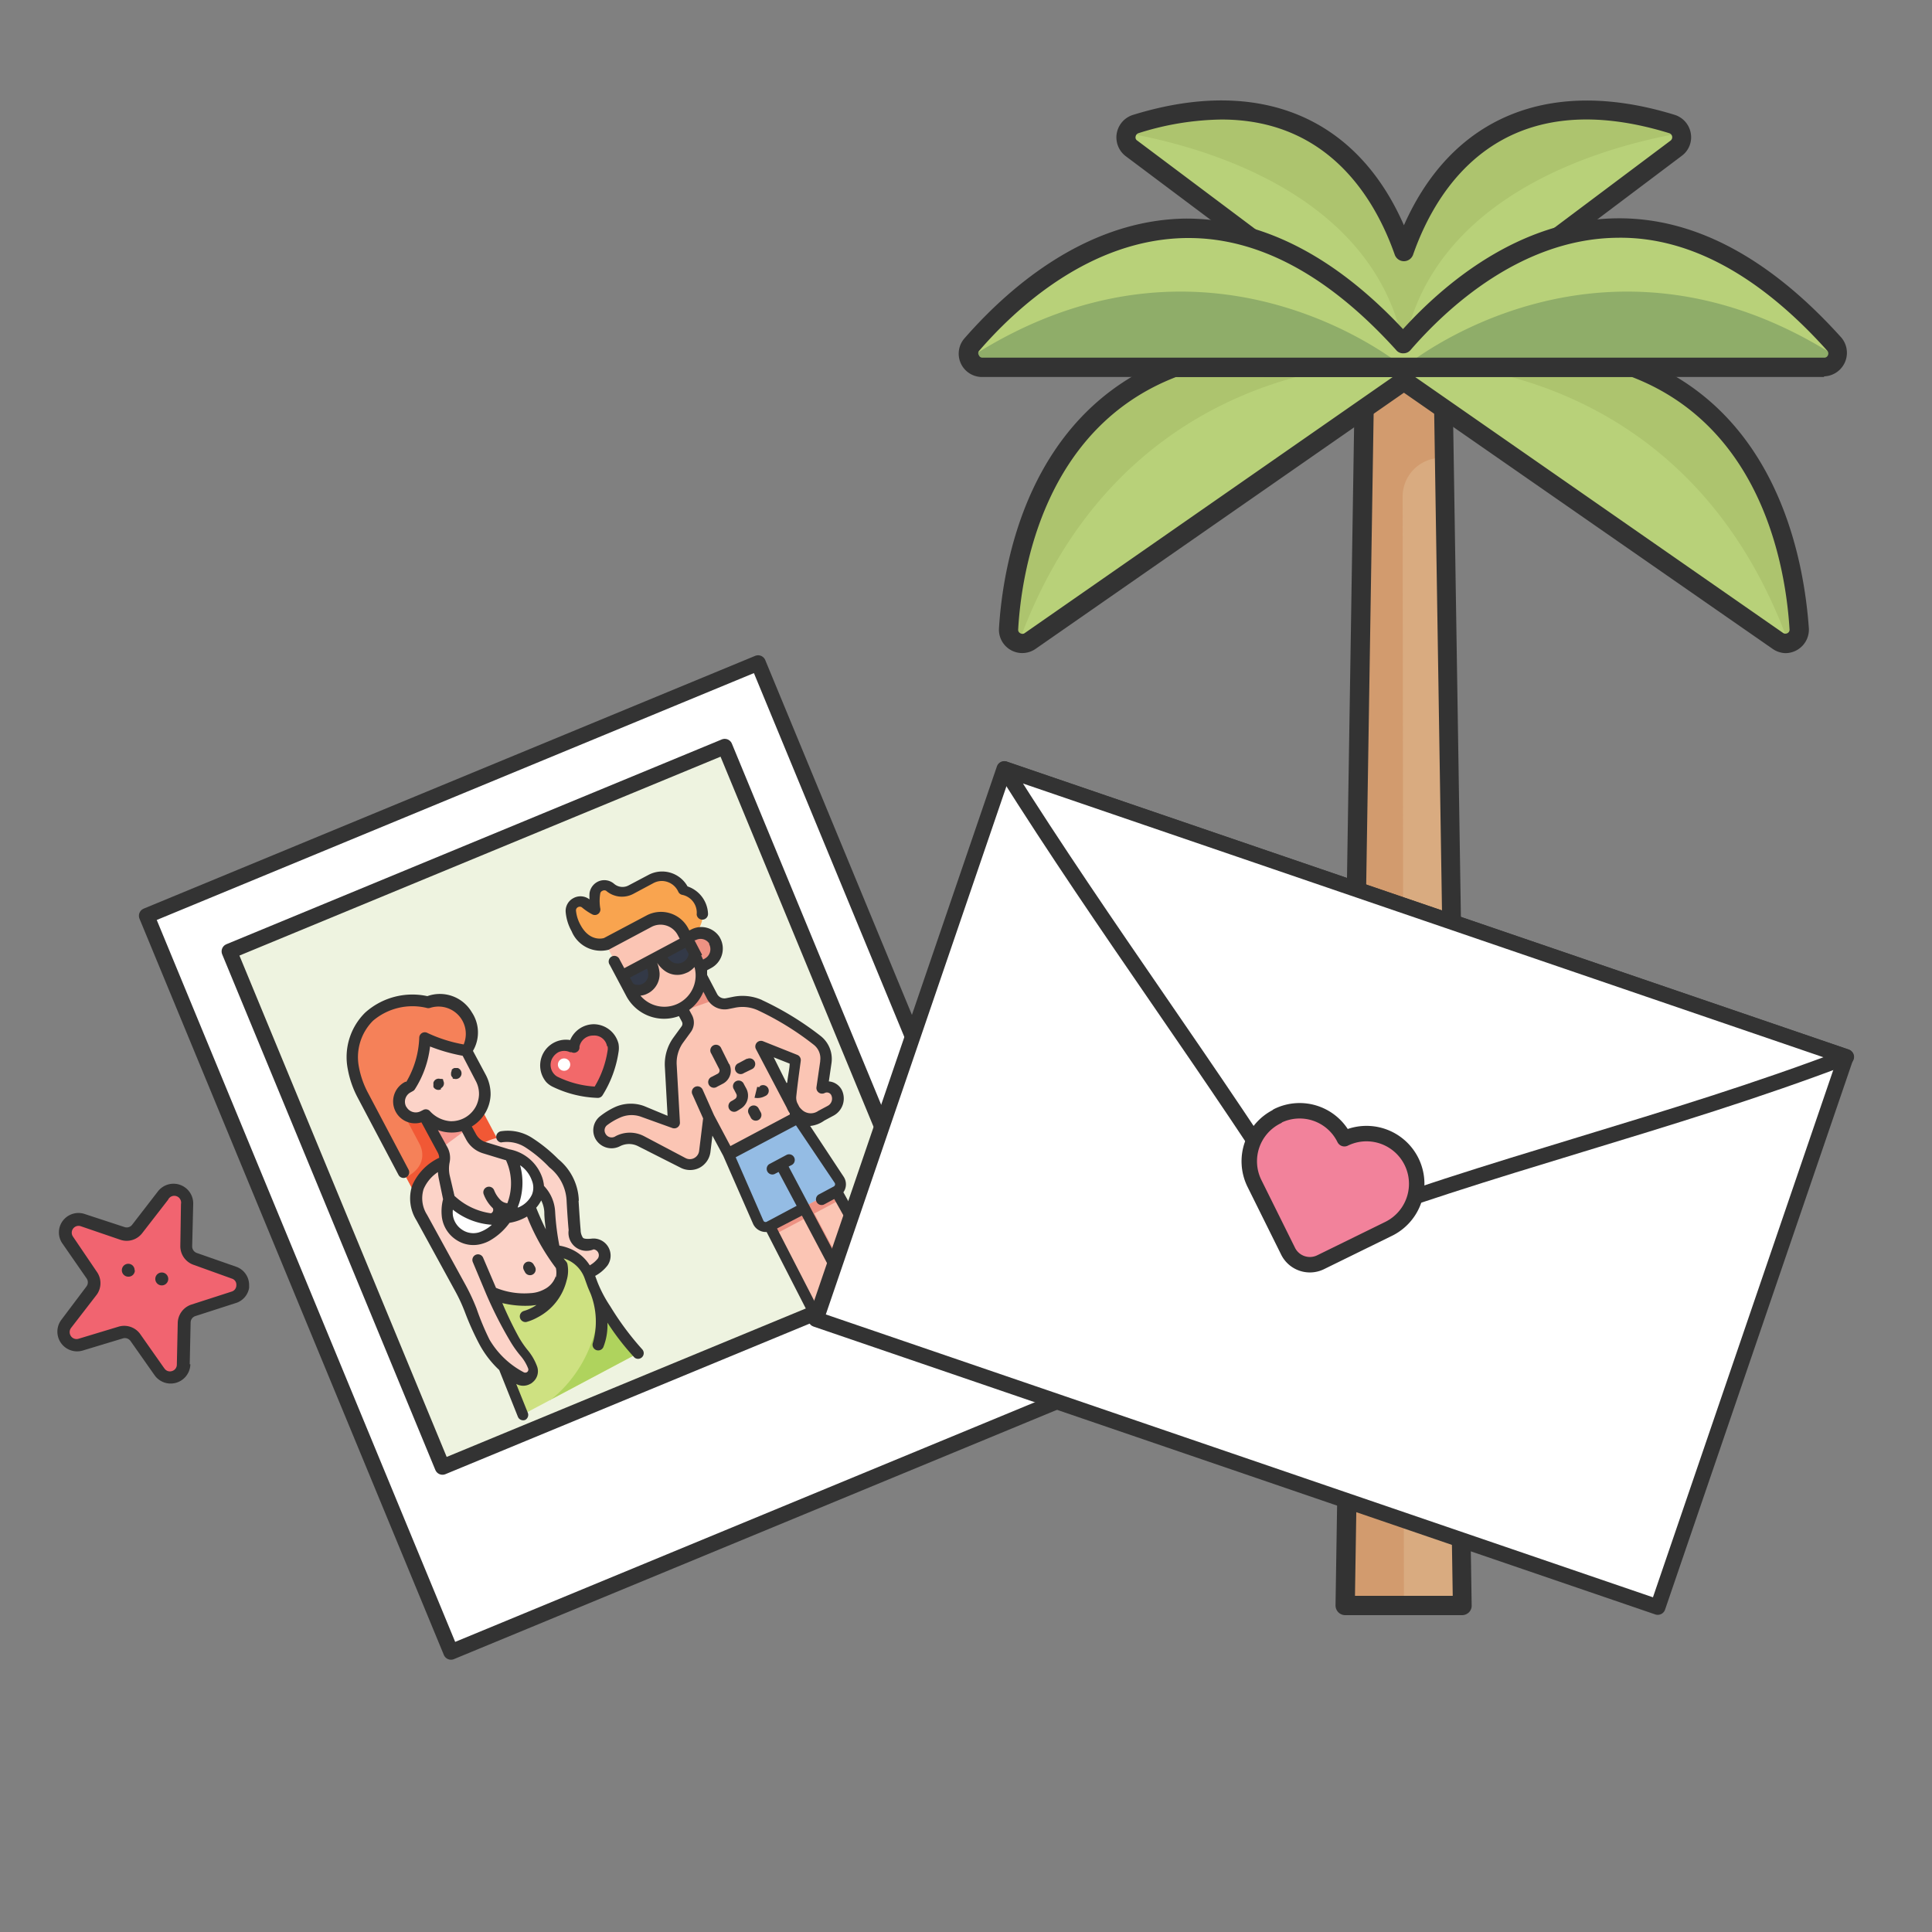 <svg xmlns="http://www.w3.org/2000/svg" width="150" height="150" viewBox="0 0 150 150"><rect x="0" y="0" width="150" height="150" fill="#808080" stroke="none"/><defs><style>.cls-1{fill:#d9ab80;}.cls-2{fill:#d29b6e;}.cls-3{fill:#333;}.cls-4{fill:#adc46e;}.cls-5{fill:#b8d179;}.cls-6{fill:#8fad69;}.cls-20,.cls-7{fill:#fff;}.cls-22,.cls-7,.cls-8{stroke:#333;stroke-linejoin:round;stroke-width:1.2px;}.cls-8{fill:#eef3e0;}.cls-9{fill:#f15835;}.cls-10{fill:#f58159;}.cls-11{fill:#fcd3c8;}.cls-12{fill:#cee181;}.cls-13{fill:#fbc5b4;}.cls-14{fill:#ed9283;}.cls-15{fill:#f9a44f;}.cls-16{fill:#333947;}.cls-17{fill:#f6978e;}.cls-18{fill:#94bce4;}.cls-19{fill:#f2696a;}.cls-21{fill:#afd35d;}.cls-22{fill:#f2829b;fill-rule:evenodd;}.cls-23{fill:#f16470;}</style></defs><g id="Layer_190" data-name="Layer 190"><path class="cls-1" d="M112,28.18H106l-1.52,96.47h9.11Zm0,0"/><path class="cls-2" d="M112.18,35.49,112,28.18H106l-1.52,96.47H109l-.1-86.09a3,3,0,0,1,2.78-3Zm0,0"/><path class="cls-3" d="M113.55,125.4h-9.11a.75.75,0,0,1-.53-.22.77.77,0,0,1-.22-.54l1.52-96.48a.74.74,0,0,1,.75-.73H112a.74.74,0,0,1,.75.73l1.51,96.48a.72.72,0,0,1-.21.54A.77.77,0,0,1,113.55,125.4Zm-8.35-1.5h7.59l-1.49-95h-4.6Z"/><path class="cls-4" d="M129.82,9.63c-12.17-3.73-18.27,2.63-20.82,9.9-2.55-7.27-8.66-13.63-20.83-9.9a1.08,1.08,0,0,0-.34,1.88L109,27.38l21.16-15.87a1.07,1.07,0,0,0-.34-1.88Zm0,0"/><path class="cls-5" d="M87.49,10.33a1,1,0,0,0,.34,1.18l21.11,15.82v-.65C106.54,15,93.34,11.36,87.49,10.33Zm0,0"/><path class="cls-5" d="M130.5,10.33a1,1,0,0,1-.34,1.18l-21.1,15.82v-.65c2.4-11.73,15.6-15.32,21.44-16.35Zm0,0"/><path class="cls-3" d="M109,28.13a.74.74,0,0,1-.45-.15L87.38,12.11A1.83,1.83,0,0,1,88,8.91c9.74-3,17.31.14,21,8.58,3.74-8.44,11.31-11.56,21-8.58h0a1.82,1.82,0,0,1,1.27,1.43,1.79,1.79,0,0,1-.7,1.76L109.45,28A.76.76,0,0,1,109,28.13ZM94.84,9.28a22.06,22.06,0,0,0-6.45,1.06.33.33,0,0,0-.22.26.28.28,0,0,0,.12.31L109,26.44l20.71-15.53a.33.33,0,0,0-.11-.57c-13-4-18.06,4.2-19.89,9.44a.76.76,0,0,1-.71.5h0a.76.76,0,0,1-.71-.5C106.79,15.51,103.18,9.28,94.84,9.28Z"/><path class="cls-4" d="M126.82,28.52H91.17C80.44,32.58,78.6,44.06,78.31,48.84a1.05,1.05,0,0,0,1.66.92l29-20.19,29,20.19a1.06,1.06,0,0,0,1.67-.92c-.29-4.78-2.13-16.26-12.87-20.32Zm0,0"/><path class="cls-5" d="M113.83,28.52h-9.66c-6.86,1.06-19.23,5.25-25.08,21.39a1,1,0,0,0,.88-.15l29-20.19,29,20.19a1,1,0,0,0,.89.15c-5.86-16.14-18.23-20.33-25.08-21.39Zm0,0"/><path class="cls-3" d="M138.63,50.71a1.83,1.83,0,0,1-1-.33L109,30.49,80.4,50.38a1.81,1.81,0,0,1-2.84-1.59c.3-4.9,2.2-16.76,13.35-21a.75.75,0,0,1,.26,0h35.65a.84.84,0,0,1,.27,0c11.14,4.22,13,16.08,13.35,21a1.83,1.83,0,0,1-1.81,1.92ZM91.31,29.27c-10.21,3.94-12,15-12.26,19.61a.29.29,0,0,0,.16.28.31.31,0,0,0,.34,0l28.57-19.88Zm18.56,0,28.58,19.88a.32.32,0,0,0,.34,0,.29.29,0,0,0,.15-.28c-.28-4.59-2-15.67-12.26-19.61Z"/><path class="cls-5" d="M108.94,26.68c-15.72-17.46-29.24-4.85-33.49.09a1.06,1.06,0,0,0,.81,1.75h65.36a1.07,1.07,0,0,0,.79-1.79c-15.67-17.47-29.15-5.05-33.47-.05Zm0,0"/><path class="cls-6" d="M142.73,27.79a1.05,1.05,0,0,1-1,.73H109s15.2-12.73,33.73-.73Zm0,0"/><path class="cls-6" d="M75.26,27.79a1.06,1.06,0,0,0,1,.73H109s-15.2-12.73-33.74-.73Zm0,0"/><path class="cls-3" d="M141.62,29.27H76.26a1.81,1.81,0,0,1-1.38-3c3-3.43,9.11-9.21,17.21-9.3,5.79,0,11.45,2.82,16.84,8.58,3.13-3.44,9-8.53,16.62-8.6,6-.06,11.85,3.07,17.42,9.27a1.83,1.83,0,0,1-1.35,3ZM92.29,18.48h-.18C84.6,18.57,78.81,24,76,27.26a.28.28,0,0,0,0,.32.29.29,0,0,0,.28.19h65.36a.3.3,0,0,0,.28-.19.32.32,0,0,0-.05-.35c-5.26-5.86-10.75-8.86-16.29-8.77-7.48.07-13.27,5.49-16.06,8.71a.71.71,0,0,1-.56.26.67.67,0,0,1-.56-.25C103.18,21.41,97.77,18.48,92.29,18.48Z"/><rect class="cls-7" x="21.25" y="58.94" width="51.37" height="61.85" transform="translate(-30.77 24.75) rotate(-22.46)"/><rect class="cls-8" x="24.5" y="64.27" width="41.62" height="43.32" transform="translate(-29.39 23.83) rotate(-22.46)"/><rect class="cls-9" x="35.72" y="85.38" width="2.42" height="4.89" transform="translate(-36.87 27.57) rotate(-27.96)"/><path class="cls-10" d="M36.21,81.57a2.28,2.28,0,0,0,0-2.71,2.5,2.5,0,0,0-3-1A5.17,5.17,0,0,0,28.64,79a4.42,4.42,0,0,0-1.23,4A7,7,0,0,0,28.14,85l4.74,8.92,4-2.11-3.23-6.09Zm0,0"/><path class="cls-9" d="M33.64,85.78l-2.49.35,1.44,2.72s.88,1.54-1.06,2.55l1.35,2.53,4-2.11Zm0,0"/><path class="cls-11" d="M37.05,89.12a.16.16,0,0,1,.06-.08,3.62,3.62,0,0,1,4.23-.16A9.5,9.5,0,0,1,43,90.35a3.84,3.84,0,0,1,1.45,2.56c0,.68.12,2,.22,3.1a.68.68,0,0,0,.74.62l.65,0a.85.85,0,0,1,.8.46.88.88,0,0,1-.08.92,3.55,3.55,0,0,1-1.27,1l-2.23-1a14.76,14.76,0,0,1-.63-3.79,2.72,2.72,0,0,0-.9-1.88,4.72,4.72,0,0,0-.8-.59s-3.46-1.82-3.6-1.88-.34-.65-.34-.65Zm0,0"/><path class="cls-12" d="M42.22,97.1a4,4,0,0,1,1.81.24,2.93,2.93,0,0,1,1.71,1.72l.22.6a10.59,10.59,0,0,0,1,2,23.26,23.26,0,0,0,2.56,3.42l-8.9,4.73L36.72,100Zm0,0"/><path class="cls-11" d="M41,93.35a18.36,18.36,0,0,0,2.58,4.87,2.14,2.14,0,0,1-1.11,2.34,3,3,0,0,1-1.3.37,5.74,5.74,0,0,1-3.54-.83l-2.26-4.25Zm0,0"/><path class="cls-11" d="M34.47,90.17s-3.36,1.41-1.76,4.36l3,5.48a13.75,13.75,0,0,1,.81,1.74,21,21,0,0,0,1.08,2.42A7.2,7.2,0,0,0,40.38,107h0a.68.68,0,0,0,1-.8,3.62,3.62,0,0,0-.68-1.17,7.57,7.57,0,0,1-.72-1,29.08,29.08,0,0,1-1.85-3.6c-.93-2.23-2.23-5.32-2.23-5.32Zm0,0"/><path class="cls-11" d="M32.7,86.21l1.65,3.1a1.28,1.28,0,0,1,.12.86,3,3,0,0,0,0,1.16l.36,1.75a3.14,3.14,0,0,0-.1,1.33,2,2,0,0,0,2.59,1.69,4,4,0,0,0,2-1.62A3,3,0,0,0,41.66,93a1.86,1.86,0,0,0,.05-1.41,2.91,2.91,0,0,0-2.26-1.9l-1.82-.55a1.73,1.73,0,0,1-1-.85l-1.71-3.21Zm0,0"/><path class="cls-13" d="M52.68,77.74,53.34,79a.78.78,0,0,1-.06.83l-.64.88a3.12,3.12,0,0,0-.59,2l.25,4.45-2.45-.88a2.54,2.54,0,0,0-2,.1,4.9,4.9,0,0,0-1,.65.94.94,0,0,0-.23,1.16v0a1,1,0,0,0,.58.48,1,1,0,0,0,.75-.07h0a1.94,1.94,0,0,1,1.8,0l3.52,1.79a1,1,0,0,0,.92,0,1,1,0,0,0,.51-.75l.36-2.91,1.49,2.81L62,86.67l-2.88-5.42,2.66,1.06S61.5,84,61.39,85.1a1.72,1.72,0,0,0,.51,1.33,1.41,1.41,0,0,0,1.84.21l.73-.39a1.06,1.06,0,0,0,.44-1.44.82.82,0,0,0-1.09-.34l.29-2a1.8,1.8,0,0,0-.68-1.68A22.72,22.72,0,0,0,59,78a3.3,3.3,0,0,0-2-.21l-.5.1a1.07,1.07,0,0,1-1.17-.55l-1-2Zm0,0"/><path class="cls-14" d="M52.55,73.18l1.24-.66A1.28,1.28,0,0,1,55,74.77l-1.24.66Zm0,0"/><path class="cls-14" d="M52.68,77.74l.39.74,2.41-.85a1.44,1.44,0,0,1-.18-.25l-1-2Zm0,0"/><path class="cls-15" d="M47,73.25A2,2,0,0,1,44.67,72a3.29,3.29,0,0,1-.4-1.3.72.72,0,0,1,.37-.68.73.73,0,0,1,.78.07,3.6,3.6,0,0,0,.77.49,4.17,4.17,0,0,1,0-1.27.76.76,0,0,1,.46-.58.74.74,0,0,1,.73.13l0,0a1.44,1.44,0,0,0,1.62.18l1.57-.83a1.82,1.82,0,0,1,2.53.87v0a1.85,1.85,0,0,1,1.45,1.76c.15,1.55-1.57,2.48-1.57,2.48Zm0,0"/><path class="cls-13" d="M47,73.25l2,3.78a2.85,2.85,0,0,0,3.88,1.19,2.8,2.8,0,0,0,1.4-1.69,2.83,2.83,0,0,0-.21-2.19L53,72.27a2,2,0,0,0-2.63-.8Zm0,0"/><path class="cls-16" d="M48.32,75.66l2.11-1.12a2.25,2.25,0,0,1,.34,1A1.24,1.24,0,0,1,49,76.74a1,1,0,0,1-.22-.13Zm0,0"/><path class="cls-16" d="M53.39,73l-2.18,1.16a2,2,0,0,0,.65.85,1.3,1.3,0,0,0,2-.8,1.1,1.1,0,0,0,0-.26Zm0,0"/><path class="cls-17" d="M36.26,87.66l-1.38-2.6L32.7,86.21l1.56,2.93Zm0,0"/><path class="cls-17" d="M40.62,90.18l.08,1.32.29.15a4.72,4.72,0,0,1,.8.59,2.74,2.74,0,0,1,.47.55,2.42,2.42,0,0,0-1.64-2.61Zm0,0"/><path class="cls-18" d="M56.57,89.53,62,86.67l3.17,4.8a.66.66,0,0,1,.09.51.68.68,0,0,1-.33.41l-5.14,2.73a.63.63,0,0,1-.88-.31Zm0,0"/><path class="cls-13" d="M59.75,95.12l3.8,7.43L69,99.67l-4.09-7.28Zm0,0"/><path class="cls-19" d="M44.6,81.14c0,.1,0,.17,0,.17l-.15-.07a1.54,1.54,0,0,0-1.69,2.48l0,0a1.31,1.31,0,0,0,.41.3,8.16,8.16,0,0,0,3.28.8,8.19,8.19,0,0,0,1.18-3.16,1.45,1.45,0,0,0,0-.51v-.05a1.54,1.54,0,0,0-3,0Zm0,0"/><path class="cls-11" d="M33,80.58a7.57,7.57,0,0,1-1.15,3.74l-.17.1a1.27,1.27,0,1,0,1.18,2.24l.18-.1a2.84,2.84,0,0,0,1.89.93,2.59,2.59,0,0,0,2.45-1.44,2.36,2.36,0,0,0,.27-1,2.63,2.63,0,0,0-.32-1.32l-1.12-2.12a11.67,11.67,0,0,1-3.21-1Zm0,0"/><path class="cls-20" d="M34.84,93.08a3.14,3.14,0,0,0-.1,1.33,2,2,0,0,0,2.59,1.69,4,4,0,0,0,2-1.62c-2.3.81-4.48-1.4-4.48-1.4Zm0,0"/><path class="cls-20" d="M41.66,93a1.86,1.86,0,0,0,.05-1.41,2.59,2.59,0,0,0-1.8-1.74l-.31-.08a4.64,4.64,0,0,1-.28,4.73A3,3,0,0,0,41.66,93Zm0,0"/><polygon class="cls-14" points="62.07 93.89 62.84 93.48 66.74 100.85 65.97 101.26 62.07 93.89"/><path class="cls-14" d="M65.32,93.1l-.43-.71-5.14,2.73.37.74Zm0,0"/><path class="cls-20" d="M34.53,90.09l1,3.55a1.14,1.14,0,0,1-.65-.56,13.13,13.13,0,0,0-.55-2.72.35.35,0,0,1,.05-.3.11.11,0,0,1,.19,0Zm0,0"/><path class="cls-20" d="M37.41,88.74a9.45,9.45,0,0,0,2.5,1.09l0,.49A8.33,8.33,0,0,1,37.25,89a.14.14,0,0,1,0-.23.13.13,0,0,1,.16,0Zm0,0"/><path class="cls-20" d="M38.37,94.81l1.52-1-.23.64-.64.45Zm0,0"/><path class="cls-21" d="M42.71,108.69l6.81-3.62A23.26,23.26,0,0,1,47,101.65c-.18-.28-.34-.57-.5-.86a10,10,0,0,1-3.75,7.9Zm0,0"/><path class="cls-20" d="M44.22,82.43a.49.49,0,0,1-.2.65.48.48,0,1,1,.2-.65Zm0,0"/><path class="cls-3" d="M44.94,93.22A4.33,4.33,0,0,0,43.35,90a11.82,11.82,0,0,0-2-1.63,3.48,3.48,0,0,0-2.45-.54.44.44,0,0,0,0,.87,2.65,2.65,0,0,1,1.92.4,10.12,10.12,0,0,1,1.84,1.54,3.5,3.5,0,0,1,1.33,2.57v0c0,.06.08,1.49.16,2.3A1.4,1.4,0,0,0,46.09,97h0a.46.46,0,0,1,.34.69,2.13,2.13,0,0,1-.64.55,3.28,3.28,0,0,0-1.63-1.33,3.76,3.76,0,0,0-.73-.2,19.43,19.43,0,0,1-.33-2.64,3.12,3.12,0,0,0-.87-2,2.58,2.58,0,0,0-.14-.67,3.34,3.34,0,0,0-2.56-2.17l-1.8-.55a1.28,1.28,0,0,1-.78-.64l-.32-.58A3,3,0,0,0,38.09,85a3.21,3.21,0,0,0-.37-1.54l-1-1.87a2.82,2.82,0,0,0-.09-3l0,0a2.87,2.87,0,0,0-3.45-1.25,5.49,5.49,0,0,0-4.83,1.28A4.85,4.85,0,0,0,27,83a7.6,7.6,0,0,0,.77,2.22l3.17,6a.44.44,0,1,0,.78-.41l-3.17-6a6.94,6.94,0,0,1-.69-2,4,4,0,0,1,1.1-3.56,4.73,4.73,0,0,1,4.15-1,.48.48,0,0,0,.29,0A2.12,2.12,0,0,1,36,81.09a11.18,11.18,0,0,1-2.81-.89.43.43,0,0,0-.64.38,7.23,7.23,0,0,1-1,3.41l-.08,0a1.7,1.7,0,0,0,1.25,3.15L34,89.51a1,1,0,0,1,.1.38A4.24,4.24,0,0,0,32,92.05a3.2,3.2,0,0,0,.33,2.69l3,5.48a12.93,12.93,0,0,1,.78,1.69,21.75,21.75,0,0,0,1.11,2.46,7.79,7.79,0,0,0,1.54,2L40.21,110a.44.44,0,0,0,.57.24l0,0a.44.44,0,0,0,.2-.55l-.9-2.24,0,0,0,0a1.12,1.12,0,0,0,1.08,0,.57.57,0,0,0,.18-.12,1.1,1.1,0,0,0,.37-1.21,4.25,4.25,0,0,0-.76-1.32,7.33,7.33,0,0,1-.68-1A29.84,29.84,0,0,1,39,101.17a7.61,7.61,0,0,0,2.23.2l.42-.05a3.51,3.51,0,0,1-1,.47.44.44,0,0,0,.21.85,3.79,3.79,0,0,0,.86-.35,4.41,4.41,0,0,0,2.27-2.87h0a2.6,2.6,0,0,0,.06-1.3.56.56,0,0,0-.09-.17,2.43,2.43,0,0,1-.2-.25l.17.06a2.49,2.49,0,0,1,1.45,1.46l.22.61c.08.22.18.43.27.65a6,6,0,0,1,.16,3.78.44.44,0,0,0,.81.34,4.63,4.63,0,0,0,.32-1.91,19.75,19.75,0,0,0,2.1,2.71.44.44,0,0,0,.61-.63,22.25,22.25,0,0,1-2.49-3.35,10,10,0,0,1-1-1.9l-.17-.46a3.05,3.05,0,0,0,.95-.8,1.33,1.33,0,0,0-1-2.1H46c-.51.06-.68,0-.74-.06a1.1,1.1,0,0,1-.18-.61c-.07-.77-.15-2.14-.16-2.26Zm-13.4-7.29a.82.82,0,0,1,.34-1.12l.18-.1a.4.4,0,0,0,.15-.14,7.8,7.8,0,0,0,1.18-3.32,13.57,13.57,0,0,0,2.53.72l1,1.92a2.14,2.14,0,0,1,.27,1.1,2.19,2.19,0,0,1-.22.87,2.16,2.16,0,0,1-2,1.19,2.39,2.39,0,0,1-1.58-.77.43.43,0,0,0-.54-.1l-.18.09a.83.83,0,0,1-1.12-.34Zm3.37,5.31a2.49,2.49,0,0,1,0-1,1.73,1.73,0,0,0-.17-1.16L34,87.74a3.08,3.08,0,0,0,1.85.09l.34.64a2.22,2.22,0,0,0,1.3,1.07l1.8.55a4.32,4.32,0,0,1,.1,3.33.89.89,0,0,1-.51-.23l0,0a2.22,2.22,0,0,1-.52-.79.43.43,0,1,0-.8.34,2.89,2.89,0,0,0,.7,1.06.29.29,0,0,1-.14.4l0,0a5.16,5.16,0,0,1-2.83-1.35Zm3.28,3.85a2.78,2.78,0,0,1-1,.59,1.55,1.55,0,0,1-1.29-.19,1.63,1.63,0,0,1-.74-1.14,2.1,2.1,0,0,1,0-.43,5.43,5.43,0,0,0,3,1.17Zm4.93,4,0,.07v0a1.74,1.74,0,0,1-.84.93,2.53,2.53,0,0,1-1.11.31,5.82,5.82,0,0,1-2.66-.41l-1-2.34a.43.43,0,0,0-.8.34l1.06,2.53a31.51,31.51,0,0,0,1.87,3.66,8.15,8.15,0,0,0,.77,1.08,3.39,3.39,0,0,1,.6,1,.24.24,0,0,1-.09.27.26.26,0,0,1-.28,0l0,0A6.7,6.7,0,0,1,38,104,20.75,20.75,0,0,1,37,101.6a15.59,15.59,0,0,0-.84-1.81l-3-5.47a2.38,2.38,0,0,1-.27-2A3,3,0,0,1,34,91a3.78,3.78,0,0,0,.06.47l.34,1.64a3.72,3.72,0,0,0-.09,1.41,2.5,2.5,0,0,0,1.14,1.76,2.38,2.38,0,0,0,2,.28,2.75,2.75,0,0,0,.56-.23,4.86,4.86,0,0,0,1.55-1.39,3.9,3.9,0,0,0,1.36-.49,17,17,0,0,0,2.24,4,1.75,1.75,0,0,1,0,.72Zm-2.93-5.35a5.09,5.09,0,0,0,.19-3.27,2.38,2.38,0,0,1,.92,1.2,1.44,1.44,0,0,1,0,1.08,2,2,0,0,1-1.07,1Zm2.19,1.71c-.33-.66-.58-1.26-.75-1.68a2.87,2.87,0,0,0,.39-.57,2.31,2.31,0,0,1,.24.89c0,.5.07,1,.12,1.36Zm0,0"/><path class="cls-3" d="M59.16,77.64a3.72,3.72,0,0,0-2.28-.24l-.5.1a.64.64,0,0,1-.7-.32l-.78-1.49c0-.12,0-.24,0-.36l.31-.17a1.71,1.71,0,0,0,.71-2.31l-.06-.11a1.69,1.69,0,0,0-2.22-.56l-.12.06-.09-.17a2.39,2.39,0,0,0-3.22-1l-3.32,1.76c-.2.06-1.14.23-1.81-1a2.83,2.83,0,0,1-.36-1.13.27.27,0,0,1,.14-.26.29.29,0,0,1,.31,0A4.46,4.46,0,0,0,46,71a.43.43,0,0,0,.6-.5,3.45,3.45,0,0,1,0-1.11.28.28,0,0,1,.18-.23.29.29,0,0,1,.28,0l0,0a1.88,1.88,0,0,0,2.11.24l1.57-.84a1.36,1.36,0,0,1,1.1-.08,1.41,1.41,0,0,1,.82.75v0a.43.43,0,0,0,.33.25A1.41,1.41,0,0,1,54.09,71a.44.44,0,0,0,.88-.08,2.34,2.34,0,0,0-1.59-2.1,2.26,2.26,0,0,0-3-.91l-1.57.83a1,1,0,0,1-1.13-.12l0,0a1.16,1.16,0,0,0-1.17-.21,1.18,1.18,0,0,0-.74.94,3.87,3.87,0,0,0,0,.48,1.14,1.14,0,0,0-1.25-.1h0a1.12,1.12,0,0,0-.6,1.09,3.71,3.71,0,0,0,.46,1.48,2.45,2.45,0,0,0,2.87,1.44h0l0,0h0l3.36-1.79a1.51,1.51,0,0,1,2,.63l.16.3-4.3,2.29-.36-.67a.44.44,0,1,0-.77.41l1.29,2.43a3.32,3.32,0,0,0,4.08,1.55l.22.41a.35.35,0,0,1,0,.37l-.64.88a3.52,3.52,0,0,0-.67,2.28l.21,3.8L50,85.87a3,3,0,0,0-2.31.11,5.79,5.79,0,0,0-1.13.71,1.39,1.39,0,0,0-.34,1.71v0a1.43,1.43,0,0,0,1.92.59l0,0a1.54,1.54,0,0,1,1.4,0l3.3,1.67a1.61,1.61,0,0,0,1.48,0h0a1.62,1.62,0,0,0,.84-1.23l.15-1.26.84,1.56L58.46,95a1.08,1.08,0,0,0,1.06.65l3.64,7.11a.44.44,0,0,0,.59.2h0a.43.43,0,0,0,.18-.58l-3.6-7,1.93-1,3.7,7a.44.44,0,1,0,.77-.41l-5.5-10.4.24-.12a.44.44,0,0,0-.41-.78l-1.35.72a.44.44,0,0,0,.41.77l.33-.17,1.4,2.63-2.31,1.23a.19.19,0,0,1-.28-.1l-2.14-4.9,4.68-2.48,3,4.46a.2.2,0,0,1-.07.29l-1.18.63a.44.44,0,0,0,.42.77l.8-.43,3.87,6.92a.44.44,0,0,0,.58.16h0a.43.43,0,0,0,.15-.6l-3.89-7a1.07,1.07,0,0,0,0-1.24l-2.58-3.91A2.26,2.26,0,0,0,64,87l.73-.39a1.51,1.51,0,0,0,.62-2,1.25,1.25,0,0,0-1-.65l.21-1.44a2.27,2.27,0,0,0-.85-2.09,23.56,23.56,0,0,0-4.54-2.78Zm-4.65-3.51L53.92,73,54,73a.8.8,0,0,1,1.06.25.21.21,0,0,1,0,.06.83.83,0,0,1-.35,1.12l-.12.07-.15-.32ZM52.44,74l.77-.41.25.46s0,0,0,.07a.84.84,0,0,1-.53.62.85.85,0,0,1-.8-.09,1.57,1.57,0,0,1-.31-.32Zm-3.22,2.37-.06,0-.25-.47,1.33-.7a1.57,1.57,0,0,1,.09.43.79.79,0,0,1-.35.7.77.77,0,0,1-.76.07Zm.52.93a1.46,1.46,0,0,0,.57-.18,1,1,0,0,0,.17-.1,1.68,1.68,0,0,0,.73-1.47,2.83,2.83,0,0,0-.19-.8h0a2.37,2.37,0,0,0,.57.61,1.66,1.66,0,0,0,1.64.2l.19-.08a2,2,0,0,0,.5-.4,2.43,2.43,0,0,1-4.19,2.23Zm13.94,5.11-.29,2a.44.44,0,0,0,.64.45.38.38,0,0,1,.5.15.63.63,0,0,1-.27.85l-.73.39a1,1,0,0,1-1.31-.13,1.37,1.37,0,0,1-.16-.18l-.17-.33a1.06,1.06,0,0,1-.07-.46c.11-1.08.35-2.76.35-2.78a.44.44,0,0,0-.27-.47l-2.66-1.06a.44.44,0,0,0-.55.61L61.08,86a2.34,2.34,0,0,0,.24.44l0,.09-4.61,2.45-1.28-2.41-.89-2a.44.44,0,0,0-.8.36l.85,1.9-.31,2.53a.73.73,0,0,1-.38.55h0a.71.71,0,0,1-.68,0L50,88.21a2.38,2.38,0,0,0-2.2,0h0A.54.54,0,0,1,47,88v0a.51.51,0,0,1,.12-.63,4.87,4.87,0,0,1,1-.59,2.17,2.17,0,0,1,1.64-.08l2.44.88a.44.44,0,0,0,.59-.43l-.25-4.45A2.71,2.71,0,0,1,53,81l.64-.88a1.24,1.24,0,0,0,.09-1.3l-.22-.41A3.32,3.32,0,0,0,54.61,77l.3.57a1.54,1.54,0,0,0,1.65.77l.5-.1a2.88,2.88,0,0,1,1.74.18,22.28,22.28,0,0,1,4.36,2.68,1.34,1.34,0,0,1,.52,1.26Zm-2.61,1.68-1-2,1.24.49c0,.34-.13.9-.19,1.47Zm0,0"/><path class="cls-3" d="M46.11,79.52a2,2,0,0,0-1.84,1.23A2,2,0,0,0,42.4,84l0,0a1.69,1.69,0,0,0,.54.39,8.64,8.64,0,0,0,3.46.85.43.43,0,0,0,.38-.2,8.72,8.72,0,0,0,1.24-3.34,1.89,1.89,0,0,0,0-.67v0a2,2,0,0,0-1.92-1.51Zm1.06,1.71v0a.87.87,0,0,1,0,.36,7.59,7.59,0,0,1-1,2.77,7.61,7.61,0,0,1-2.84-.74.86.86,0,0,1-.29-.21l0,0a1.06,1.06,0,0,1-.1-1.34,1.18,1.18,0,0,1,.42-.38,1.07,1.07,0,0,1,.89,0l.12,0a.41.41,0,0,0,.39,0h0a.41.41,0,0,0,.23-.32s0-.05,0-.12a1.08,1.08,0,0,1,1.08-.85,1,1,0,0,1,1.06.83Zm0,0"/><path class="cls-3" d="M56.61,82.63,56,81.4a.44.44,0,1,0-.77.41L55.84,83a.28.28,0,0,1-.11.36l-.46.24a.44.44,0,1,0,.41.77l.46-.24a1.15,1.15,0,0,0,.47-1.54Zm0,0"/><path class="cls-3" d="M58,82.19l-.65.35a.44.44,0,1,0,.41.77L58.4,83a.44.44,0,1,0-.41-.78Zm0,0"/><path class="cls-3" d="M57.94,84.51l-.18-.33a.44.44,0,1,0-.77.41l.17.33a.3.3,0,0,1-.09.4,2.61,2.61,0,0,1-.28.17.44.44,0,0,0,.41.78c.13-.07.25-.15.37-.23a1.19,1.19,0,0,0,.37-1.53Zm0,0"/><path class="cls-3" d="M59,84.38a.31.31,0,0,1-.21,0h0l-.21.85a1.23,1.23,0,0,0,.82-.13.44.44,0,1,0-.41-.77Zm0,0"/><path class="cls-3" d="M58.31,85.88a.44.44,0,0,0-.18.59l.18.34a.44.44,0,0,0,.77-.42l-.18-.33a.43.43,0,0,0-.59-.18Zm0,0"/><path class="cls-3" d="M34.23,84.49a.42.42,0,0,0,.18-.59.43.43,0,0,0,0-.07.13.13,0,0,0-.07-.06.18.18,0,0,0-.07,0,.11.11,0,0,0-.08,0,.42.42,0,0,0-.54.29.19.19,0,0,0,0,.08v.09a.31.31,0,0,0,0,.08s0,0,0,.08a.44.44,0,0,0,.59.18Zm0,0"/><path class="cls-3" d="M35.13,83.71l.07.05.08,0a.44.44,0,0,0,.26-.84l-.09,0h-.08l-.09,0a.55.55,0,0,0-.15.08l-.06.06,0,.07a.84.84,0,0,0-.05.17v.08s0,.06,0,.09a.55.55,0,0,0,.08.15l.06.06Zm0,0"/><path class="cls-3" d="M40.85,98a.45.45,0,0,0-.18.6l.09.17a.44.44,0,1,0,.78-.41l-.1-.17a.44.44,0,0,0-.59-.19Zm0,0"/><rect class="cls-7" x="68.8" y="69.66" width="69.07" height="45.16" transform="translate(35.41 -28.48) rotate(18.88)"/><path class="cls-7" d="M102,95.71c-8-12.72-16-23.29-24-36l65.35,22.35C129.51,87.32,115.77,90.44,102,95.71Z"/><path class="cls-22" d="M99.16,86.68a3.88,3.88,0,0,0-1.77,5.19L100,97.13a1.89,1.89,0,0,0,2.53.87l5.28-2.59a3.88,3.88,0,0,0-3.43-7,3.87,3.87,0,0,0-5.19-1.77Zm0,0"/><path class="cls-23" d="M7.1,99,5.25,96.3a1,1,0,0,1,1.18-1.56L9.5,95.79a1,1,0,0,0,1.15-.35l2-2.59a1,1,0,0,1,1.85.64l-.05,3.25a1,1,0,0,0,.69,1l3.06,1.07a1,1,0,0,1,0,2l-3.11,1a1,1,0,0,0-.72,1l-.07,3.24a1,1,0,0,1-1.87.57l-1.87-2.65a1,1,0,0,0-1.14-.4l-3.11.94a1,1,0,0,1-1.12-1.61l2-2.59A1,1,0,0,0,7.1,99Zm0,0"/><path class="cls-3" d="M14.73,105.92l.07-3.24a.53.53,0,0,1,.37-.5l3.1-1A1.5,1.5,0,0,0,19.34,100a1.09,1.09,0,0,0,0-.18,1.5,1.5,0,0,0-1-1.47l-3.06-1.07a.54.54,0,0,1-.36-.51L15,93.5a1.53,1.53,0,0,0-2.74-1l-2,2.59a.53.53,0,0,1-.59.18L6.59,94.26a1.52,1.52,0,0,0-1.72.53,1.5,1.5,0,0,0,0,1.79l1.85,2.67h0a.53.53,0,0,1,0,.62l-1.95,2.59a1.53,1.53,0,0,0,1.67,2.39l3.11-.94a.54.54,0,0,1,.58.2L12,106.77a1.53,1.53,0,0,0,2.78-.85Zm-2,.28-1.87-2.66A1.53,1.53,0,0,0,9.21,103l-3.11.94a.53.53,0,0,1-.59-.2.54.54,0,0,1,0-.63l2-2.59a1.53,1.53,0,0,0,0-1.79h0L5.66,96a.53.53,0,0,1,.6-.8l3.07,1.05a1.52,1.52,0,0,0,1.72-.52l2-2.58a.53.53,0,0,1,1,.33l-.05,3.24a1.53,1.53,0,0,0,1,1.47L18,99.27a.49.49,0,0,1,.35.51.51.51,0,0,1-.37.5l-3.1,1a1.54,1.54,0,0,0-1.08,1.43l-.07,3.24a.52.52,0,0,1-.38.5.51.51,0,0,1-.58-.2Zm0,0"/><path class="cls-3" d="M10.45,98.62a.49.49,0,0,0-.49-.5.5.5,0,1,0,0,1,.49.49,0,0,0,.51-.49Zm0,0"/><path class="cls-3" d="M12.62,98.8a.5.5,0,0,1,.44.55.5.5,0,1,1-1-.11.5.5,0,0,1,.55-.44Zm0,0"/></g></svg>